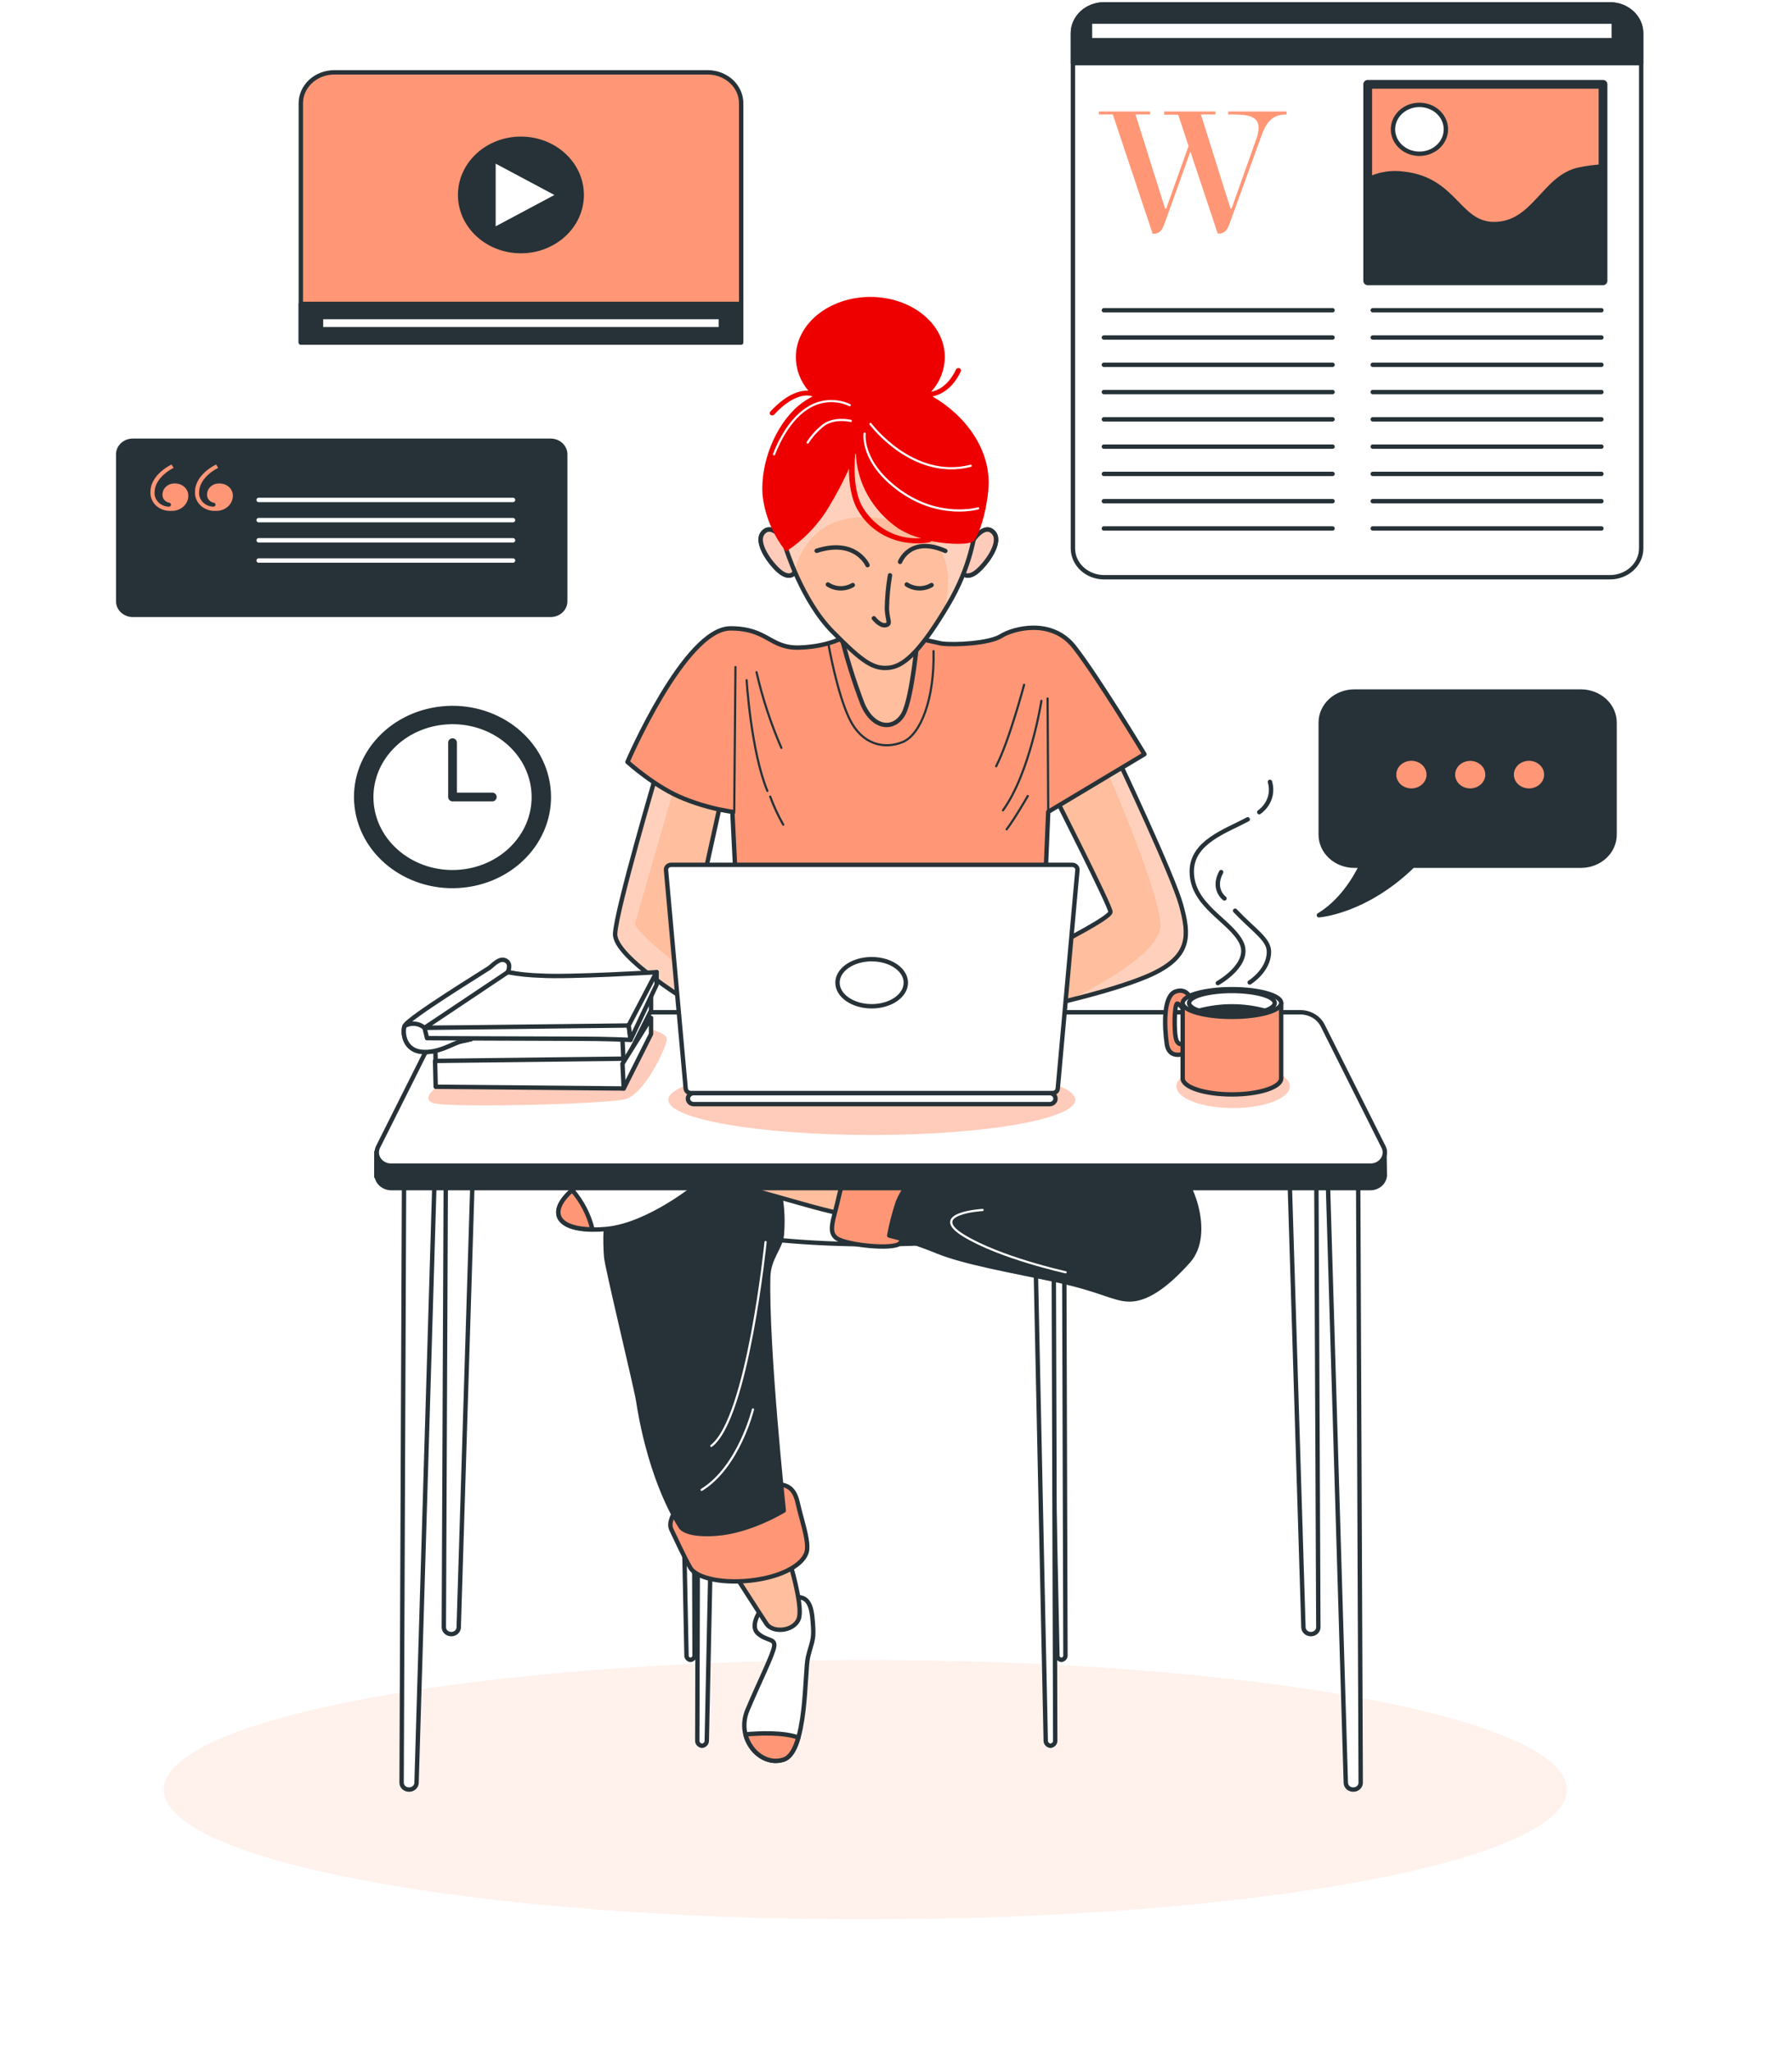 <svg width="409" height="468" viewBox="0 0 409 468" fill="none" xmlns="http://www.w3.org/2000/svg">
<g filter="url(#filter0_d)">
<path d="M197.494 424C285.906 424 357.578 410.759 357.578 394.425C357.578 378.092 285.906 364.851 197.494 364.851C109.083 364.851 37.411 378.092 37.411 394.425C37.411 410.759 109.083 424 197.494 424Z" fill="#FFE4DB"/>
<path opacity="0.5" d="M197.494 424C285.906 424 357.578 410.759 357.578 394.425C357.578 378.092 285.906 364.851 197.494 364.851C109.083 364.851 37.411 378.092 37.411 394.425C37.411 410.759 109.083 424 197.494 424Z" fill="white"/>
</g>
<path d="M367.442 1H252.017C248.074 1 244.878 3.953 244.878 7.595V125.138C244.878 128.781 248.074 131.734 252.017 131.734H367.442C371.384 131.734 374.581 128.781 374.581 125.138V7.595C374.581 3.953 371.384 1 367.442 1Z" fill="white" stroke="#263238" stroke-linecap="round" stroke-linejoin="round"/>
<path d="M252.017 1H367.43C369.314 1 371.121 1.691 372.453 2.922C373.785 4.153 374.534 5.822 374.534 7.562V14.409H244.878V7.595C244.873 6.728 245.055 5.868 245.412 5.066C245.769 4.264 246.295 3.535 246.959 2.922C247.622 2.309 248.411 1.823 249.28 1.493C250.148 1.163 251.078 0.996 252.017 1Z" fill="#263238" stroke="#263238" stroke-linecap="round" stroke-linejoin="round"/>
<path d="M251.946 70.802H304.135" stroke="#263238" stroke-linecap="round" stroke-linejoin="round"/>
<path d="M251.946 77.025H304.135" stroke="#263238" stroke-linecap="round" stroke-linejoin="round"/>
<path d="M251.946 83.249H304.135" stroke="#263238" stroke-linecap="round" stroke-linejoin="round"/>
<path d="M251.946 89.471H304.135" stroke="#263238" stroke-linecap="round" stroke-linejoin="round"/>
<path d="M251.946 95.695H304.135" stroke="#263238" stroke-linecap="round" stroke-linejoin="round"/>
<path d="M251.946 101.928H304.135" stroke="#263238" stroke-linecap="round" stroke-linejoin="round"/>
<path d="M251.946 108.152H304.135" stroke="#263238" stroke-linecap="round" stroke-linejoin="round"/>
<path d="M251.946 114.376H304.135" stroke="#263238" stroke-linecap="round" stroke-linejoin="round"/>
<path d="M251.946 120.6H304.135" stroke="#263238" stroke-linecap="round" stroke-linejoin="round"/>
<path d="M313.312 70.802H365.5" stroke="#263238" stroke-linecap="round" stroke-linejoin="round"/>
<path d="M313.312 77.025H365.5" stroke="#263238" stroke-linecap="round" stroke-linejoin="round"/>
<path d="M313.312 83.249H365.5" stroke="#263238" stroke-linecap="round" stroke-linejoin="round"/>
<path d="M313.312 89.471H365.5" stroke="#263238" stroke-linecap="round" stroke-linejoin="round"/>
<path d="M313.312 95.695H365.5" stroke="#263238" stroke-linecap="round" stroke-linejoin="round"/>
<path d="M313.312 101.928H365.5" stroke="#263238" stroke-linecap="round" stroke-linejoin="round"/>
<path d="M313.312 108.152H365.5" stroke="#263238" stroke-linecap="round" stroke-linejoin="round"/>
<path d="M313.312 114.376H365.5" stroke="#263238" stroke-linecap="round" stroke-linejoin="round"/>
<path d="M313.312 120.6H365.5" stroke="#263238" stroke-linecap="round" stroke-linejoin="round"/>
<path d="M286.85 31.396C287.107 30.657 287.243 29.887 287.252 29.11C287.252 26.277 284.138 26.113 281.084 26.113H280.314V25.446H293.646V26.113C290.177 26.113 288.91 28.159 287.832 31.188L280.728 50.777C280.196 52.232 279.746 53.315 278.076 53.315H277.934L271.683 34.601L265.87 50.821C265.325 52.276 264.875 53.358 263.206 53.358H263.076L253.983 26.113H250.786V25.446H262.484V26.113H259.157L265.905 47.572H266.178L271.269 33.321L268.901 26.168H265.704V25.446H277.413V26.113H274.086L280.835 47.572H281.096L286.85 31.396Z" fill="#FF9776"/>
<path d="M365.867 19.242H312.162V64.085H365.867V19.242Z" fill="#FF9776" stroke="#263238" stroke-width="2" stroke-linecap="round" stroke-linejoin="round"/>
<path d="M365.866 37.989C364.065 38.084 362.275 38.315 360.514 38.678C352.357 40.319 350.226 51.136 341.003 51.136C332.833 51.136 332.135 40.975 320.425 39.663C317.576 39.248 314.659 39.725 312.138 41.019V64.086H365.866V37.989Z" fill="#263238" stroke="#263238" stroke-linecap="round" stroke-linejoin="round"/>
<path d="M330.004 29.504C330.006 30.608 329.654 31.688 328.991 32.607C328.329 33.526 327.386 34.242 326.282 34.666C325.178 35.089 323.963 35.201 322.791 34.986C321.618 34.771 320.541 34.24 319.696 33.459C318.851 32.678 318.276 31.683 318.043 30.6C317.811 29.517 317.931 28.395 318.39 27.375C318.848 26.355 319.624 25.484 320.619 24.872C321.613 24.26 322.783 23.934 323.978 23.936C325.576 23.936 327.109 24.523 328.239 25.567C329.369 26.611 330.004 28.027 330.004 29.504Z" fill="white" stroke="#263238" stroke-linecap="round" stroke-linejoin="round"/>
<path d="M368.318 4.927H248.773V9.181H368.318V4.927Z" fill="white" stroke="#263238" stroke-linecap="round" stroke-linejoin="round"/>
<path d="M360.859 157.818H309.108C307.073 157.818 305.122 158.565 303.683 159.894C302.244 161.223 301.436 163.026 301.436 164.906V190.477C301.436 192.357 302.244 194.16 303.683 195.489C305.122 196.818 307.073 197.564 309.108 197.564H310.694C309.084 200.846 305.959 205.877 301.021 208.863C301.021 208.863 311.523 208.185 322.463 197.564H360.835C362.87 197.564 364.821 196.818 366.26 195.489C367.699 194.16 368.507 192.357 368.507 190.477V164.906C368.507 163.03 367.702 161.23 366.268 159.902C364.835 158.573 362.889 157.824 360.859 157.818Z" fill="#263238" stroke="#263238" stroke-linecap="round" stroke-linejoin="round"/>
<path d="M326.086 176.785C326.088 176.062 325.858 175.354 325.424 174.751C324.99 174.149 324.373 173.679 323.65 173.401C322.927 173.123 322.131 173.05 321.363 173.191C320.594 173.331 319.889 173.679 319.335 174.191C318.781 174.703 318.404 175.355 318.252 176.064C318.1 176.774 318.179 177.509 318.48 178.177C318.781 178.845 319.289 179.416 319.942 179.816C320.594 180.217 321.36 180.429 322.143 180.427C323.188 180.424 324.189 180.04 324.927 179.357C325.666 178.675 326.082 177.75 326.086 176.785Z" fill="#FF9776" stroke="#263238" stroke-linecap="round" stroke-linejoin="round"/>
<path d="M339.5 176.783C339.5 176.062 339.269 175.358 338.836 174.759C338.403 174.16 337.787 173.694 337.067 173.418C336.346 173.142 335.553 173.07 334.789 173.211C334.024 173.351 333.321 173.698 332.77 174.207C332.219 174.717 331.843 175.366 331.691 176.072C331.539 176.779 331.617 177.511 331.915 178.177C332.214 178.842 332.719 179.411 333.367 179.811C334.016 180.211 334.778 180.425 335.558 180.425C336.603 180.422 337.604 180.037 338.342 179.355C339.081 178.673 339.497 177.748 339.5 176.783Z" fill="#FF9776" stroke="#263238" stroke-linecap="round" stroke-linejoin="round"/>
<path d="M352.926 176.785C352.929 176.062 352.699 175.355 352.266 174.753C351.833 174.15 351.216 173.68 350.493 173.402C349.771 173.124 348.976 173.05 348.208 173.19C347.44 173.33 346.734 173.677 346.18 174.187C345.626 174.698 345.248 175.349 345.094 176.057C344.941 176.766 345.018 177.501 345.317 178.17C345.616 178.838 346.123 179.409 346.774 179.811C347.424 180.213 348.189 180.427 348.972 180.427C350.018 180.424 351.02 180.04 351.761 179.358C352.501 178.676 352.92 177.751 352.926 176.785Z" fill="#FF9776" stroke="#263238" stroke-linecap="round" stroke-linejoin="round"/>
<path d="M76.27 16.51H161.515C163.544 16.51 165.489 17.254 166.923 18.579C168.358 19.904 169.164 21.701 169.164 23.575V78.163H68.657V23.575C68.657 21.707 69.458 19.915 70.885 18.591C72.311 17.267 74.248 16.518 76.27 16.51Z" fill="#FF9776" stroke="#263238" stroke-linecap="round" stroke-linejoin="round"/>
<path d="M169.116 69.359H68.657V78.131H169.116V69.359Z" fill="#263238" stroke="#263238" stroke-linecap="round" stroke-linejoin="round"/>
<path d="M164.522 72.356H73.263V75.135H164.522V72.356Z" fill="white" stroke="#263238" stroke-linecap="round" stroke-linejoin="round"/>
<path d="M118.893 57.306C126.556 57.306 132.769 51.567 132.769 44.487C132.769 37.408 126.556 31.669 118.893 31.669C111.229 31.669 105.017 37.408 105.017 44.487C105.017 51.567 111.229 57.306 118.893 57.306Z" fill="#263238" stroke="#263238" stroke-linecap="round" stroke-linejoin="round"/>
<path d="M112.629 36.515L127.606 44.499L112.629 52.483V36.515Z" fill="white" stroke="#263238" stroke-linecap="round" stroke-linejoin="round"/>
<path d="M125.665 100.583H30.32C28.476 100.583 26.981 101.964 26.981 103.668V137.234C26.981 138.938 28.476 140.318 30.32 140.318H125.665C127.509 140.318 129.003 138.938 129.003 137.234V103.668C129.003 101.964 127.509 100.583 125.665 100.583Z" fill="#263238" stroke="#263238" stroke-linecap="round" stroke-linejoin="round"/>
<path d="M39.129 105.998L39.626 106.764C37.376 107.923 35.281 109.957 35.281 112.342C35.252 112.751 35.312 113.162 35.457 113.55C35.602 113.938 35.83 114.295 36.127 114.601C36.423 114.906 36.783 115.154 37.184 115.33C37.586 115.505 38.022 115.605 38.465 115.623C38.797 115.623 39.022 115.47 39.022 115.164C39.022 114.857 38.856 114.759 38.525 114.704C38.078 114.592 37.688 114.337 37.426 113.985C37.163 113.632 37.045 113.205 37.092 112.779C37.101 112.44 37.184 112.105 37.337 111.796C37.49 111.487 37.709 111.21 37.982 110.982C38.254 110.754 38.574 110.579 38.922 110.469C39.27 110.359 39.638 110.315 40.005 110.34C40.404 110.341 40.798 110.417 41.165 110.561C41.532 110.706 41.864 110.917 42.141 111.182C42.418 111.447 42.635 111.761 42.778 112.105C42.922 112.449 42.989 112.816 42.976 113.184C42.971 113.647 42.864 114.104 42.663 114.528C42.461 114.952 42.17 115.334 41.805 115.651C41.44 115.969 41.01 116.215 40.54 116.376C40.07 116.536 39.57 116.607 39.069 116.585C38.447 116.623 37.823 116.539 37.238 116.339C36.654 116.139 36.12 115.828 35.674 115.426C35.228 115.024 34.877 114.54 34.647 114.004C34.416 113.469 34.309 112.895 34.334 112.32C34.298 109.553 36.607 107.321 39.129 105.998ZM49.299 105.998L49.796 106.764C47.535 107.923 45.451 109.957 45.451 112.342C45.42 112.752 45.479 113.163 45.624 113.552C45.769 113.94 45.996 114.298 46.293 114.604C46.59 114.91 46.95 115.157 47.353 115.333C47.755 115.508 48.191 115.606 48.636 115.623C48.967 115.623 49.192 115.47 49.192 115.164C49.192 114.857 49.026 114.759 48.695 114.704C48.248 114.592 47.858 114.337 47.596 113.985C47.334 113.632 47.215 113.205 47.262 112.779C47.269 112.439 47.352 112.104 47.504 111.794C47.656 111.485 47.876 111.207 48.148 110.978C48.421 110.75 48.742 110.576 49.09 110.466C49.439 110.356 49.808 110.313 50.175 110.34C50.574 110.341 50.968 110.417 51.335 110.561C51.702 110.706 52.034 110.917 52.311 111.182C52.588 111.447 52.805 111.761 52.948 112.105C53.092 112.449 53.159 112.816 53.147 113.184C53.139 113.646 53.031 114.103 52.83 114.526C52.628 114.949 52.336 115.331 51.972 115.648C51.607 115.965 51.178 116.211 50.709 116.372C50.239 116.534 49.74 116.606 49.24 116.585C48.618 116.621 47.995 116.536 47.411 116.335C46.827 116.135 46.294 115.824 45.848 115.422C45.402 115.02 45.052 114.537 44.821 114.002C44.589 113.468 44.481 112.895 44.504 112.32C44.456 109.553 46.765 107.321 49.299 105.998Z" fill="#FF9776"/>
<path d="M59.031 114.093H117.093" stroke="white" stroke-linecap="round" stroke-linejoin="round"/>
<path d="M59.031 118.698H117.093" stroke="white" stroke-linecap="round" stroke-linejoin="round"/>
<path d="M59.031 123.302H117.093" stroke="white" stroke-linecap="round" stroke-linejoin="round"/>
<path d="M59.031 127.916H117.093" stroke="white" stroke-linecap="round" stroke-linejoin="round"/>
<path d="M106.82 201.93C118.805 200.123 126.934 189.684 124.978 178.613C123.022 167.542 111.721 160.033 99.737 161.84C87.753 163.647 79.624 174.086 81.58 185.157C83.536 196.227 94.836 203.737 106.82 201.93Z" fill="#263238" stroke="#263238" stroke-linecap="round" stroke-linejoin="round"/>
<path d="M117.224 193.218C123.985 186.105 123.225 175.276 115.526 169.031C107.827 162.785 96.105 163.487 89.344 170.599C82.583 177.711 83.343 188.54 91.042 194.786C98.741 201.032 110.463 200.33 117.224 193.218Z" fill="white" stroke="#263238" stroke-linecap="round" stroke-linejoin="round"/>
<path d="M103.287 169.49V181.882H112.356" stroke="#263238" stroke-width="2" stroke-linecap="round" stroke-linejoin="round"/>
<path d="M240.84 181.926C240.84 181.926 253.449 206.787 253.449 208.099C253.449 209.411 242.26 215.033 240.129 216.214C238.476 217.084 236.773 217.869 235.026 218.566L236.305 230.083C236.305 230.083 255.568 226.025 263.643 221.967C271.717 217.91 271.433 213.327 269.563 206.524C267.692 199.721 255.248 173.428 255.248 173.428L240.84 181.926Z" fill="#FFBE9D"/>
<g style="mix-blend-mode:multiply" opacity="0.5">
<path d="M263.607 221.967C271.682 217.91 271.398 213.327 269.527 206.524C267.656 199.721 255.213 173.428 255.213 173.428L253.2 174.609L252.561 175.703C252.561 175.703 264.176 202.04 264.874 210.811C265.348 216.707 252.502 224.057 244.013 228.256C250.311 226.714 258.883 224.341 263.607 221.967Z" fill="#FFE4DC"/>
</g>
<path d="M240.84 181.926C240.84 181.926 253.449 206.787 253.449 208.099C253.449 209.411 242.26 215.033 240.129 216.214C238.476 217.084 236.773 217.869 235.026 218.566L236.305 230.083C236.305 230.083 255.568 226.025 263.643 221.967C271.717 217.91 271.433 213.327 269.563 206.524C267.692 199.721 255.248 173.428 255.248 173.428L240.84 181.926Z" stroke="#263238" stroke-linecap="round" stroke-linejoin="round"/>
<path d="M149.863 176.434C149.863 176.434 140.664 207.572 140.392 213.074C140.119 218.575 158.66 229.425 159.335 230.081C160.01 230.737 158.281 211.16 158.281 211.16L164.568 182.723L149.863 176.434Z" fill="#FFBE9D"/>
<g style="mix-blend-mode:multiply" opacity="0.5">
<path d="M154.078 178.982L153.877 178.14L149.863 176.434C149.863 176.434 140.664 207.572 140.392 213.074C140.119 218.575 158.66 229.425 159.335 230.081C159.607 230.344 159.501 227.412 159.276 223.792C153.759 219.472 145.838 213.391 144.914 210.831" fill="#FFE4DC"/>
</g>
<path d="M149.863 176.434C149.863 176.434 140.664 207.572 140.392 213.074C140.119 218.575 158.66 229.425 159.335 230.081C160.01 230.737 158.281 211.16 158.281 211.16L164.568 182.723L149.863 176.434Z" stroke="#263238" stroke-linecap="round" stroke-linejoin="round"/>
<path d="M193.068 145.153C193.068 145.153 189.516 147.516 182.589 147.778C175.663 148.041 175.332 143.403 166.724 143.403C156.294 143.403 143.211 173.886 143.211 173.886C143.211 173.886 149.723 179.781 156.104 182.264C159.634 183.692 163.346 184.703 167.151 185.271L168.145 205.298H238.401L239.242 185.271L261.204 172.114C261.204 172.114 250.43 154.319 245.197 147.647C239.964 140.975 231.167 143.458 228.48 145.153C225.792 146.849 217.824 147.253 214.888 146.86C211.057 146.077 207.272 145.116 203.546 143.983C203.546 143.983 199.023 140.505 193.068 145.153Z" fill="#FF9776" stroke="#263238" stroke-linecap="round" stroke-linejoin="round"/>
<path d="M167.861 152.219L167.576 185.457" stroke="#263238" stroke-width="0.5" stroke-linecap="round" stroke-linejoin="round"/>
<path d="M170.406 155.238C170.406 155.238 171.401 171.458 175.142 180.493" stroke="#263238" stroke-width="0.5" stroke-linecap="round" stroke-linejoin="round"/>
<path d="M175.793 181.793C176.601 183.998 177.595 186.141 178.765 188.202" stroke="#263238" stroke-width="0.5" stroke-linecap="round" stroke-linejoin="round"/>
<path d="M172.667 153.401C174.011 159.299 175.909 165.078 178.338 170.671" stroke="#263238" stroke-width="0.5" stroke-linecap="round" stroke-linejoin="round"/>
<path d="M233.736 156.276C233.736 156.276 230.338 169.106 227.354 174.87" stroke="#263238" stroke-width="0.5" stroke-linecap="round" stroke-linejoin="round"/>
<path d="M239.242 185.326L239.1 159.416" stroke="#263238" stroke-width="0.5" stroke-linecap="round" stroke-linejoin="round"/>
<path d="M237.69 159.941C237.69 159.941 235.133 176.347 228.905 184.933" stroke="#263238" stroke-width="0.5" stroke-linecap="round" stroke-linejoin="round"/>
<path d="M234.576 181.662C234.576 181.662 231.734 186.639 229.757 189.253" stroke="#263238" stroke-width="0.5" stroke-linecap="round" stroke-linejoin="round"/>
<path d="M189.101 147.122C189.101 147.122 191.09 158.377 193.919 164.13C196.749 169.883 201.71 171.064 205.96 169.369C210.211 167.673 213.324 159.284 213.064 148.588" stroke="#263238" stroke-width="0.5" stroke-linecap="round" stroke-linejoin="round"/>
<path d="M179.049 123.563C179.049 123.563 176.35 119.253 174.23 121.474C172.111 123.694 175.935 128.802 178.054 130.497C180.174 132.192 181.737 131.153 181.606 129.326C181.476 127.5 179.049 123.563 179.049 123.563Z" fill="#FF9776" stroke="#263238" stroke-linecap="round" stroke-linejoin="round"/>
<path opacity="0.5" d="M179.049 123.563C179.049 123.563 176.35 119.253 174.23 121.474C172.111 123.694 175.935 128.802 178.054 130.497C180.174 132.192 181.737 131.153 181.606 129.326C181.476 127.5 179.049 123.563 179.049 123.563Z" fill="white"/>
<path d="M179.049 123.563C179.049 123.563 176.35 119.253 174.23 121.474C172.111 123.694 175.935 128.802 178.054 130.497C180.174 132.192 181.737 131.153 181.606 129.326C181.476 127.5 179.049 123.563 179.049 123.563Z" stroke="#263238" stroke-linecap="round" stroke-linejoin="round"/>
<path d="M221.896 123.563C221.896 123.563 224.584 119.253 226.715 121.474C228.846 123.694 225.01 128.802 222.891 130.497C220.772 132.192 219.197 131.153 219.339 129.326C219.481 127.5 221.896 123.563 221.896 123.563Z" fill="#FF9776" stroke="#263238" stroke-linecap="round" stroke-linejoin="round"/>
<path opacity="0.5" d="M221.896 123.563C221.896 123.563 224.584 119.253 226.715 121.474C228.846 123.694 225.01 128.802 222.891 130.497C220.772 132.192 219.197 131.153 219.339 129.326C219.481 127.5 221.896 123.563 221.896 123.563Z" fill="white"/>
<path d="M221.896 123.563C221.896 123.563 224.584 119.253 226.715 121.474C228.846 123.694 225.01 128.802 222.891 130.497C220.772 132.192 219.197 131.153 219.339 129.326C219.481 127.5 221.896 123.563 221.896 123.563Z" stroke="#263238" stroke-linecap="round" stroke-linejoin="round"/>
<path d="M191.788 144.246C193.125 149.831 194.83 155.335 196.891 160.729C199.448 166.613 204.255 166.613 206.244 162.818C208.233 159.022 209.5 144.88 209.5 144.88C209.5 144.88 196.181 146.598 191.788 144.246Z" fill="#FFBE9D" stroke="#263238" stroke-linecap="round" stroke-linejoin="round"/>
<path d="M179.333 125.007C179.333 125.007 183.015 137.038 189.989 144.114C196.962 151.191 199.46 152.864 203.166 152.35C206.872 151.836 210.815 147.385 216.332 138.132C221.849 128.879 222.252 121.78 222.713 121.124C223.175 120.468 221.53 107.387 213.644 101.754C205.759 96.121 196.927 93.65 189.278 99.796C181.63 105.943 176.776 115.973 179.333 125.007Z" fill="#FFBE9D"/>
<g style="mix-blend-mode:multiply" opacity="0.5">
<path d="M213.608 101.712C205.676 96.09 196.891 93.607 189.242 99.754C181.594 105.901 176.775 115.974 179.332 125.008C179.332 125.008 180.031 127.327 181.416 130.477C181.412 130.074 181.472 129.672 181.594 129.285C183.287 124.33 188.283 114.738 205.095 119.135C218.45 122.613 216.817 133.463 215.573 139.249L216.296 138.046C221.825 128.76 222.215 121.694 222.677 121.038C223.139 120.382 221.541 107.345 213.608 101.712Z" fill="#FFE4DB"/>
</g>
<path d="M179.333 125.007C179.333 125.007 183.015 137.038 189.989 144.114C196.962 151.191 199.46 152.864 203.166 152.35C206.872 151.836 210.815 147.385 216.332 138.132C221.849 128.879 222.252 121.78 222.713 121.124C223.175 120.468 221.53 107.387 213.644 101.754C205.759 96.121 196.927 93.65 189.278 99.796C181.63 105.943 176.776 115.973 179.333 125.007Z" stroke="#263238" stroke-linecap="round" stroke-linejoin="round"/>
<path d="M203.13 131.285C202.691 133.84 202.454 136.42 202.42 139.007C202.562 141.621 203.415 142.408 202.136 142.671C200.857 142.933 199.448 141.096 199.448 141.096" stroke="#263238" stroke-linecap="round" stroke-linejoin="round"/>
<path d="M188.959 133.385C189.78 133.932 190.761 134.238 191.773 134.261C192.785 134.285 193.781 134.025 194.63 133.516" stroke="#263238" stroke-linecap="round" stroke-linejoin="round"/>
<path d="M206.954 133.385C207.773 133.931 208.752 134.237 209.762 134.26C210.772 134.283 211.766 134.024 212.613 133.516" stroke="#263238" stroke-linecap="round" stroke-linejoin="round"/>
<path d="M198.004 128.977C198.004 128.977 195.305 122.82 186.39 125.696" stroke="#263238" stroke-linecap="round" stroke-linejoin="round"/>
<path d="M205.427 128.223C205.427 128.223 207.688 122.197 215.763 125.73" stroke="#263238" stroke-linecap="round" stroke-linejoin="round"/>
<path d="M101.878 238.755L101.298 371.348C101.298 371.766 101.477 372.166 101.797 372.462C102.117 372.757 102.551 372.923 103.003 372.923C103.444 372.923 103.867 372.764 104.184 372.48C104.5 372.196 104.683 371.81 104.696 371.402L108.792 238.941L101.878 238.755Z" fill="white" stroke="#263238" stroke-linecap="round" stroke-linejoin="round"/>
<path d="M92.218 269.751L91.661 406.828C91.66 407.035 91.703 407.241 91.788 407.433C91.873 407.624 91.998 407.799 92.157 407.945C92.316 408.092 92.504 408.208 92.712 408.286C92.919 408.365 93.142 408.405 93.366 408.403C93.806 408.404 94.229 408.247 94.547 407.965C94.865 407.684 95.053 407.3 95.071 406.894L99.156 269.926L92.218 269.751Z" fill="white" stroke="#263238" stroke-linecap="round" stroke-linejoin="round"/>
<path d="M300.31 238.755L300.89 371.348C300.891 371.554 300.849 371.759 300.764 371.95C300.68 372.141 300.556 372.314 300.398 372.461C300.241 372.607 300.054 372.723 299.848 372.803C299.641 372.882 299.42 372.923 299.197 372.923C298.755 372.923 298.33 372.765 298.012 372.481C297.694 372.197 297.507 371.811 297.492 371.402L293.407 238.941L300.31 238.755Z" fill="white" stroke="#263238" stroke-linecap="round" stroke-linejoin="round"/>
<path d="M309.984 269.751L310.564 406.828C310.565 407.035 310.522 407.241 310.437 407.433C310.352 407.624 310.227 407.799 310.068 407.945C309.909 408.092 309.721 408.208 309.513 408.286C309.306 408.365 309.083 408.405 308.859 408.403C308.42 408.403 307.998 408.246 307.682 407.965C307.366 407.683 307.181 407.299 307.166 406.894L303.069 269.926L309.984 269.751Z" fill="white" stroke="#263238" stroke-linecap="round" stroke-linejoin="round"/>
<path d="M159.489 275.449L159.146 397.116C159.108 397.419 159.2 397.725 159.401 397.967C159.602 398.21 159.896 398.371 160.223 398.417C160.543 398.376 160.833 398.225 161.035 397.993C161.238 397.761 161.337 397.467 161.313 397.17L163.882 275.591L159.489 275.449Z" fill="white" stroke="#263238" stroke-linecap="round" stroke-linejoin="round"/>
<path d="M242.853 271.534L243.173 377.714C243.2 377.97 243.12 378.227 242.948 378.431C242.776 378.634 242.526 378.769 242.249 378.807C241.974 378.769 241.725 378.634 241.555 378.43C241.385 378.226 241.307 377.969 241.338 377.714L239.147 271.622L242.853 271.534Z" fill="white" stroke="#263238" stroke-linecap="round" stroke-linejoin="round"/>
<path d="M158.2 271.534L158.52 377.714C158.547 377.97 158.466 378.227 158.295 378.431C158.123 378.634 157.873 378.769 157.596 378.807C157.321 378.769 157.072 378.634 156.902 378.43C156.732 378.226 156.654 377.969 156.684 377.714L154.494 271.622L158.2 271.534Z" fill="white" stroke="#263238" stroke-linecap="round" stroke-linejoin="round"/>
<path d="M240.472 275.449L240.839 397.116C240.877 397.419 240.786 397.725 240.585 397.967C240.384 398.21 240.089 398.371 239.762 398.417C239.444 398.374 239.155 398.222 238.954 397.991C238.752 397.76 238.651 397.467 238.673 397.17L236.104 275.591L240.472 275.449Z" fill="white" stroke="#263238" stroke-linecap="round" stroke-linejoin="round"/>
<path d="M199.401 283.97C228.499 283.97 252.087 278.99 252.087 272.847C252.087 266.704 228.499 261.724 199.401 261.724C170.303 261.724 146.715 266.704 146.715 272.847C146.715 278.99 170.303 283.97 199.401 283.97Z" fill="white" stroke="#263238" stroke-linecap="round" stroke-linejoin="round"/>
<path d="M173.746 367.268C173.746 367.268 170.987 370.921 172.964 372.737C174.941 374.553 176.907 373.831 176.706 375.657C176.504 377.484 173.355 383.674 170.596 390.237C167.838 396.799 173.556 403.362 178.884 401.546C184.212 399.73 183.62 381.487 184.401 378.206C185.183 374.925 185.787 374.378 185.585 371.282C185.384 368.187 185.195 364.906 182.625 364.534C180.056 364.162 174.93 366 173.746 367.268Z" fill="white" stroke="#263238" stroke-linecap="round" stroke-linejoin="round"/>
<path d="M182.21 396.516C178.658 395.269 173.212 395.52 170.146 395.805C171.176 399.928 175.118 402.826 178.883 401.547C180.458 401.011 181.488 399.064 182.21 396.516Z" fill="#FF9776" stroke="#263238" stroke-linecap="round" stroke-linejoin="round"/>
<path d="M167.636 359.251C167.636 359.251 173.354 368.187 174.929 370.549C176.504 372.912 181.843 372.19 182.435 368.909C183.027 365.627 180.257 356.517 180.257 356.517L168.417 359.251H167.636Z" fill="#FFBE9D" stroke="#263238" stroke-linecap="round" stroke-linejoin="round"/>
<path d="M154.02 345.033C154.02 345.033 152.434 347.406 153.227 349.047C154.02 350.687 156.187 355.423 157.572 357.797C158.957 360.17 165.268 361.625 172.561 360.531C179.854 359.437 184.01 356.331 184.211 353.597C184.413 350.862 183.027 347.22 182.033 342.845C181.038 338.47 178.481 338.656 174.929 338.656C171.377 338.656 156.98 342.484 154.02 345.033Z" fill="#FF9776" stroke="#263238" stroke-linecap="round" stroke-linejoin="round"/>
<path d="M175.332 291.441C175.439 286.956 178.245 284.747 178.458 281.674C178.792 277.61 178.428 273.524 177.381 269.566L171.982 262.752C156.448 262.938 145.319 263.179 145.141 263.233C144.549 263.408 144.147 266.514 143.756 269.063C143.756 269.063 137.161 269.839 138.345 286.792C138.511 289.155 145.165 316.487 145.65 319.604C148.61 338.646 155.205 348.183 155.205 348.183C155.205 348.183 155.797 350.557 163.493 350.01C171.188 349.463 178.884 344.727 178.884 344.727C178.884 344.727 174.93 307.661 175.332 291.441Z" fill="#263238" stroke="#263238" stroke-linecap="round" stroke-linejoin="round"/>
<path d="M142.69 266.284C142.69 266.284 134.533 267.378 129.537 272.649C124.54 277.921 128.779 281.399 138.487 280.459C148.196 279.518 159.396 270.342 159.87 269.849C160.343 269.357 149.747 263.123 142.69 266.284Z" fill="white" stroke="#263238" stroke-linecap="round" stroke-linejoin="round"/>
<path d="M157.169 269.566C162.366 269.813 167.523 270.546 172.56 271.754C179.274 273.58 191.113 277.222 193.872 277.222C196.63 277.222 195.849 267.74 195.849 265.924C195.849 264.109 160.33 263.004 155.985 263.004C151.64 263.004 157.169 269.566 157.169 269.566Z" fill="#FFBE9D" stroke="#263238" stroke-linecap="round" stroke-linejoin="round"/>
<path d="M195.85 265.923C195.85 265.923 192.689 267.378 191.505 272.847C190.321 278.315 188.746 281.236 191.114 282.69C193.482 284.145 203.747 285.239 205.322 283.784C206.896 282.329 211.241 275.034 212.035 270.298C212.828 265.562 195.85 265.923 195.85 265.923Z" fill="#FF9776" stroke="#263238" stroke-linecap="round" stroke-linejoin="round"/>
<path d="M209.263 267.74C207.427 269.685 205.962 271.904 204.929 274.302C204.093 276.812 203.432 279.369 202.952 281.958C206.729 282.915 210.422 284.136 213.998 285.611C220.321 288.16 230.976 289.986 241.23 292.174C251.483 294.361 254.253 296.549 257.805 296.549C261.357 296.549 265.702 293.989 271.231 287.799C276.76 281.608 272.013 268.472 266.495 264.459C260.978 260.445 231.367 257.174 227.425 258.268C223.482 259.362 209.263 267.74 209.263 267.74Z" fill="#263238" stroke="#263238" stroke-linecap="round" stroke-linejoin="round"/>
<path d="M135.219 280.558C134.439 277.286 132.86 274.222 130.602 271.601C130.235 271.918 129.879 272.246 129.536 272.607C125.144 277.222 127.89 280.504 135.219 280.558Z" fill="#FF9776" stroke="#263238" stroke-linecap="round" stroke-linejoin="round"/>
<path d="M174.728 283.446C174.728 283.446 170.655 323.706 162.344 329.974" stroke="white" stroke-width="0.5" stroke-linecap="round" stroke-linejoin="round"/>
<path d="M171.85 321.658C171.85 321.658 168.618 334.783 160.141 340" stroke="white" stroke-width="0.5" stroke-linecap="round" stroke-linejoin="round"/>
<path d="M224.265 276.128C224.265 276.128 211.633 276.861 219.92 281.958C228.208 287.054 243.209 290.346 243.209 290.346" stroke="white" stroke-width="0.5" stroke-linecap="round" stroke-linejoin="round"/>
<path d="M315.974 262.337L311.711 258.793L301.861 239.106C301.393 238.21 300.66 237.456 299.746 236.931C298.832 236.406 297.775 236.132 296.699 236.142H105.371C104.292 236.13 103.233 236.403 102.317 236.928C101.4 237.453 100.665 238.208 100.197 239.106L87.919 263.627L85.894 262.938V268.549L85.989 268.483C86.11 269.232 86.521 269.914 87.146 270.403C87.772 270.892 88.568 271.155 89.387 271.141H312.67C313.533 271.159 314.37 270.867 315.004 270.327C315.638 269.786 316.019 269.039 316.068 268.243L315.974 262.337Z" fill="#263238" stroke="#263238" stroke-linecap="round" stroke-linejoin="round"/>
<path d="M312.671 266.012H89.388C88.835 266.032 88.285 265.922 87.791 265.693C87.296 265.463 86.873 265.121 86.561 264.699C86.248 264.277 86.057 263.789 86.005 263.28C85.953 262.771 86.041 262.258 86.262 261.79L100.197 233.976C100.663 233.077 101.398 232.32 102.315 231.795C103.232 231.27 104.292 230.998 105.371 231.012H296.699C297.776 231 298.834 231.273 299.749 231.798C300.663 232.323 301.396 233.079 301.861 233.976L315.797 261.79C316.018 262.258 316.106 262.771 316.054 263.28C316.002 263.789 315.81 264.277 315.498 264.699C315.185 265.121 314.762 265.463 314.268 265.693C313.773 265.922 313.224 266.032 312.671 266.012Z" fill="white" stroke="#263238" stroke-linecap="round" stroke-linejoin="round"/>
<g style="mix-blend-mode:multiply" opacity="0.5">
<path d="M100.694 247.331C100.694 247.331 95.638 250.535 98.799 251.705C101.961 252.876 138.296 252.001 142.724 250.83C147.152 249.66 152.196 238.865 152.196 237.115C152.196 235.365 145.826 234.107 143.482 234.009C141.138 233.91 110.166 235.65 110.166 235.65L100.694 247.331Z" fill="#FF9776"/>
</g>
<g style="mix-blend-mode:multiply" opacity="0.5">
<path d="M281.438 252.876C288.591 252.876 294.39 250.653 294.39 247.911C294.39 245.168 288.591 242.945 281.438 242.945C274.284 242.945 268.485 245.168 268.485 247.911C268.485 250.653 274.284 252.876 281.438 252.876Z" fill="#FF9776"/>
</g>
<g style="mix-blend-mode:multiply" opacity="0.5">
<path d="M198.975 259.01C224.627 259.01 245.422 255.416 245.422 250.982C245.422 246.548 224.627 242.954 198.975 242.954C173.323 242.954 152.528 246.548 152.528 250.982C152.528 255.416 173.323 259.01 198.975 259.01Z" fill="#FF9776"/>
</g>
<path d="M271.966 228.376C271.966 228.376 271.114 225.237 268.284 226.287C265.455 227.337 265.739 234.271 266.295 238.198C266.852 242.124 270.688 240.287 270.688 240.287V237.935C270.688 237.935 269.279 238.974 268.568 237.542C267.858 236.109 268 228.901 268.71 229.032C269.421 229.164 270.83 231.384 270.83 231.384C270.83 231.384 271.256 231.132 271.966 228.376Z" fill="#FF9776" stroke="#263238" stroke-linecap="round" stroke-linejoin="round"/>
<path d="M269.93 228.901V246.095C269.93 248.118 274.962 249.759 281.177 249.759C287.393 249.759 292.413 248.118 292.413 246.095V228.901H269.93Z" fill="#FF9776" stroke="#263238" stroke-linecap="round" stroke-linejoin="round"/>
<path d="M292.413 228.901C292.413 230.651 287.381 232.062 281.177 232.062C274.973 232.062 269.93 230.651 269.93 228.901C269.93 227.151 274.962 225.74 281.177 225.74C287.393 225.74 292.413 227.162 292.413 228.901Z" fill="white" stroke="#263238" stroke-linecap="round" stroke-linejoin="round"/>
<path d="M290.945 228.902C290.945 230.422 286.564 231.647 281.177 231.647C275.79 231.647 271.397 230.422 271.397 228.902C271.397 227.381 275.778 226.156 281.177 226.156C286.576 226.156 290.945 227.381 290.945 228.902Z" fill="white" stroke="#263238" stroke-linecap="round" stroke-linejoin="round"/>
<path d="M273.636 230.652C278.557 231.979 283.786 231.979 288.708 230.652C283.786 229.326 278.557 229.326 273.636 230.652Z" fill="#263238" stroke="#263238" stroke-linecap="round" stroke-linejoin="round"/>
<path d="M99.298 236.754L99.44 242.638L142.358 243.032V236.229L99.298 236.754Z" fill="white" stroke="#263238" stroke-linecap="round" stroke-linejoin="round"/>
<path d="M142.357 243.032L148.597 230.607V226.943L142.073 237.41L142.357 243.032Z" fill="white" stroke="#263238" stroke-linecap="round" stroke-linejoin="round"/>
<path d="M99.298 242.113L99.44 248.008L142.358 248.402V241.599L99.298 242.113Z" fill="white" stroke="#263238" stroke-linecap="round" stroke-linejoin="round"/>
<path d="M142.357 248.401L148.597 235.966V232.302L142.073 242.769L142.357 248.401Z" fill="white" stroke="#263238" stroke-linecap="round" stroke-linejoin="round"/>
<path d="M115.873 221.835C115.873 221.835 116.868 220.008 115.447 219.221C114.026 218.433 112.475 220.315 111.623 220.916C110.77 221.518 92.928 232.433 92.36 234.139C91.792 235.846 92.36 239.608 96.184 240.024C100.008 240.439 103.406 238.066 105.111 237.672C106.816 237.278 107.479 237.147 107.479 237.147L119.236 222.491L115.873 221.835Z" fill="white" stroke="#263238" stroke-linecap="round" stroke-linejoin="round"/>
<path d="M96.183 240.034C100.008 240.428 103.406 238.076 105.11 237.683C106.815 237.289 107.478 237.158 107.478 237.158L107.905 236.622L96.858 234.544C96.258 234.021 95.486 233.699 94.664 233.627C93.843 233.556 93.019 233.74 92.324 234.15C91.791 235.834 92.359 239.63 96.183 240.034Z" fill="white" stroke="#263238" stroke-linecap="round" stroke-linejoin="round"/>
<path d="M96.894 234.566H130.045C140.393 234.566 143.507 234.041 143.507 234.041L149.877 221.868C149.877 221.868 129.749 223.049 123.534 222.656C120.965 222.587 118.407 222.324 115.885 221.868L96.894 234.566Z" fill="white" stroke="#263238" stroke-linecap="round" stroke-linejoin="round"/>
<path d="M96.894 234.566L97.463 236.918C97.463 236.918 124.374 237.049 131.454 237.049C138.534 237.049 143.921 237.311 143.921 237.311L143.495 234.03L96.894 234.566Z" fill="white" stroke="#263238" stroke-linecap="round" stroke-linejoin="round"/>
<path d="M143.92 237.278L149.864 224.711V221.835L143.494 234.008L143.92 237.278Z" fill="white" stroke="#263238" stroke-linecap="round" stroke-linejoin="round"/>
<path d="M239.538 251.979H158.377C158.198 251.98 158.019 251.949 157.853 251.886C157.686 251.823 157.535 251.731 157.407 251.614C157.279 251.497 157.178 251.358 157.109 251.205C157.04 251.051 157.004 250.887 157.004 250.721C157.004 250.555 157.04 250.39 157.109 250.237C157.178 250.084 157.279 249.944 157.407 249.827C157.535 249.711 157.686 249.618 157.853 249.556C158.019 249.493 158.198 249.461 158.377 249.463H239.538C239.717 249.461 239.895 249.493 240.061 249.556C240.227 249.618 240.377 249.711 240.504 249.828C240.631 249.945 240.731 250.084 240.799 250.238C240.867 250.391 240.901 250.555 240.899 250.721C240.901 250.886 240.867 251.051 240.799 251.204C240.731 251.357 240.631 251.496 240.504 251.613C240.377 251.73 240.227 251.823 240.061 251.886C239.895 251.948 239.717 251.98 239.538 251.979Z" fill="white" stroke="#263238" stroke-linecap="round" stroke-linejoin="round"/>
<path d="M240.224 249.44H157.679C157.377 249.44 157.086 249.334 156.866 249.143C156.646 248.952 156.513 248.69 156.495 248.412L152.008 198.592C151.987 198.438 152.003 198.281 152.053 198.133C152.104 197.985 152.188 197.848 152.3 197.732C152.412 197.617 152.549 197.524 152.703 197.461C152.857 197.398 153.023 197.366 153.192 197.367H244.724C244.892 197.366 245.058 197.398 245.212 197.461C245.366 197.524 245.503 197.617 245.615 197.732C245.727 197.848 245.811 197.985 245.862 198.133C245.912 198.281 245.928 198.438 245.907 198.592L241.42 248.412C241.402 248.692 241.268 248.955 241.045 249.147C240.822 249.338 240.529 249.443 240.224 249.44Z" fill="white" stroke="#263238" stroke-linecap="round" stroke-linejoin="round"/>
<path d="M206.742 224.263C206.742 227.238 203.249 229.644 198.952 229.644C194.654 229.644 191.149 227.238 191.149 224.263C191.149 221.288 194.642 218.893 198.952 218.893C203.261 218.893 206.742 221.299 206.742 224.263Z" fill="white" stroke="#263238" stroke-linecap="round" stroke-linejoin="round"/>
<path d="M287.405 185.349C288.671 184.437 289.561 183.151 289.927 181.707C290.193 180.624 290.165 179.496 289.844 178.426" stroke="#263238" stroke-linecap="round" stroke-linejoin="round"/>
<path d="M277.957 224.351C277.957 224.351 285.831 219.976 283.261 214.978C280.692 209.979 272.002 206.665 272.002 198.878C272.002 192.163 279.733 189.68 284.777 186.989" stroke="#263238" stroke-linecap="round" stroke-linejoin="round"/>
<path d="M285.226 224.209C285.226 224.209 289.619 221.508 289.619 217.22C289.619 214.344 286.292 212.462 281.899 207.836" stroke="#263238" stroke-linecap="round" stroke-linejoin="round"/>
<path d="M279.472 205.035C279.472 205.035 276.595 202.946 278.714 199.02" stroke="#263238" stroke-linecap="round" stroke-linejoin="round"/>
<path d="M212.815 90.468C214.224 90.194 217.243 89.122 219.28 84.758C219.311 84.692 219.328 84.621 219.33 84.549C219.331 84.477 219.317 84.405 219.289 84.338C219.26 84.271 219.217 84.21 219.163 84.158C219.109 84.106 219.044 84.065 218.972 84.036C218.827 83.981 218.665 83.98 218.519 84.033C218.373 84.086 218.255 84.189 218.191 84.321C216.32 88.324 213.644 89.21 212.531 89.407C214.523 87.18 215.623 84.387 215.645 81.499C215.645 73.909 208.032 67.762 198.643 67.762C189.255 67.762 181.642 73.909 181.642 81.499C181.648 84.271 182.647 86.963 184.483 89.155C182.696 89.068 179.676 89.768 175.852 93.891C175.743 93.995 175.682 94.134 175.682 94.279C175.682 94.424 175.743 94.563 175.852 94.668C175.962 94.752 176.1 94.798 176.243 94.799C176.329 94.799 176.414 94.781 176.492 94.747C176.57 94.713 176.638 94.663 176.693 94.602C181.583 89.341 184.815 90.227 185.466 90.468C184.36 91.029 183.324 91.7 182.376 92.469C176.918 97.008 173.591 105.594 174.017 112.747C174.496 117.491 176.358 122.027 179.404 125.872C183.368 123.251 186.655 119.852 189.03 115.919C190.799 113.03 192.38 110.046 193.766 106.983C193.766 110.188 194.215 114.059 196.039 116.826C197.354 119.012 199.281 120.831 201.618 122.093C203.955 123.356 206.616 124.015 209.323 124.001C210.257 124.014 211.191 123.929 212.105 123.75C212.185 123.731 212.261 123.697 212.326 123.65C212.391 123.603 212.445 123.544 212.484 123.476C217.054 124.373 221.6 124.297 222.299 123.4C223.424 121.967 225.022 117.494 225.555 112.025C226.526 102.75 220.203 94.7 212.815 90.468ZM197.14 116.159C194.843 112.692 194.914 107.038 195.186 103.789L195.34 103.417C195.449 106.758 196.371 110.034 198.038 113.001C199.704 115.967 202.072 118.55 204.966 120.556C206.564 121.577 208.337 122.342 210.211 122.82C207.31 123.006 201.343 122.492 197.14 116.159Z" fill="#EE0000"/>
<path d="M197.341 98.943C197.341 98.943 196.371 105.571 205.487 112.068C214.604 118.565 223.246 116.006 223.246 116.006" stroke="white" stroke-width="0.5" stroke-linecap="round" stroke-linejoin="round"/>
<path d="M198.679 96.756C198.679 96.756 208.281 109.673 221.541 106.304" stroke="white" stroke-width="0.5" stroke-linecap="round" stroke-linejoin="round"/>
<path d="M193.931 92.457C192.417 91.747 190.721 91.435 189.027 91.554C187.334 91.674 185.709 92.221 184.329 93.135C179.226 96.274 176.669 103.69 176.669 103.69" stroke="white" stroke-width="0.5" stroke-linecap="round" stroke-linejoin="round"/>
<path d="M194.18 96.057C194.18 96.057 190.048 95.039 187.49 97.402C186.244 98.445 185.178 99.659 184.329 101" stroke="white" stroke-width="0.5" stroke-linecap="round" stroke-linejoin="round"/>
<defs>
<filter id="filter0_d" x="7.411" y="348.851" width="380.167" height="119.149" filterUnits="userSpaceOnUse" color-interpolation-filters="sRGB">
<feFlood flood-opacity="0" result="BackgroundImageFix"/>
<feColorMatrix in="SourceAlpha" type="matrix" values="0 0 0 0 0 0 0 0 0 0 0 0 0 0 0 0 0 0 127 0" result="hardAlpha"/>
<feOffset dy="14"/>
<feGaussianBlur stdDeviation="15"/>
<feComposite in2="hardAlpha" operator="out"/>
<feColorMatrix type="matrix" values="0 0 0 0 1 0 0 0 0 0.592 0 0 0 0 0.463 0 0 0 1 0"/>
<feBlend mode="normal" in2="BackgroundImageFix" result="effect1_dropShadow"/>
<feBlend mode="normal" in="SourceGraphic" in2="effect1_dropShadow" result="shape"/>
</filter>
</defs>
</svg>
